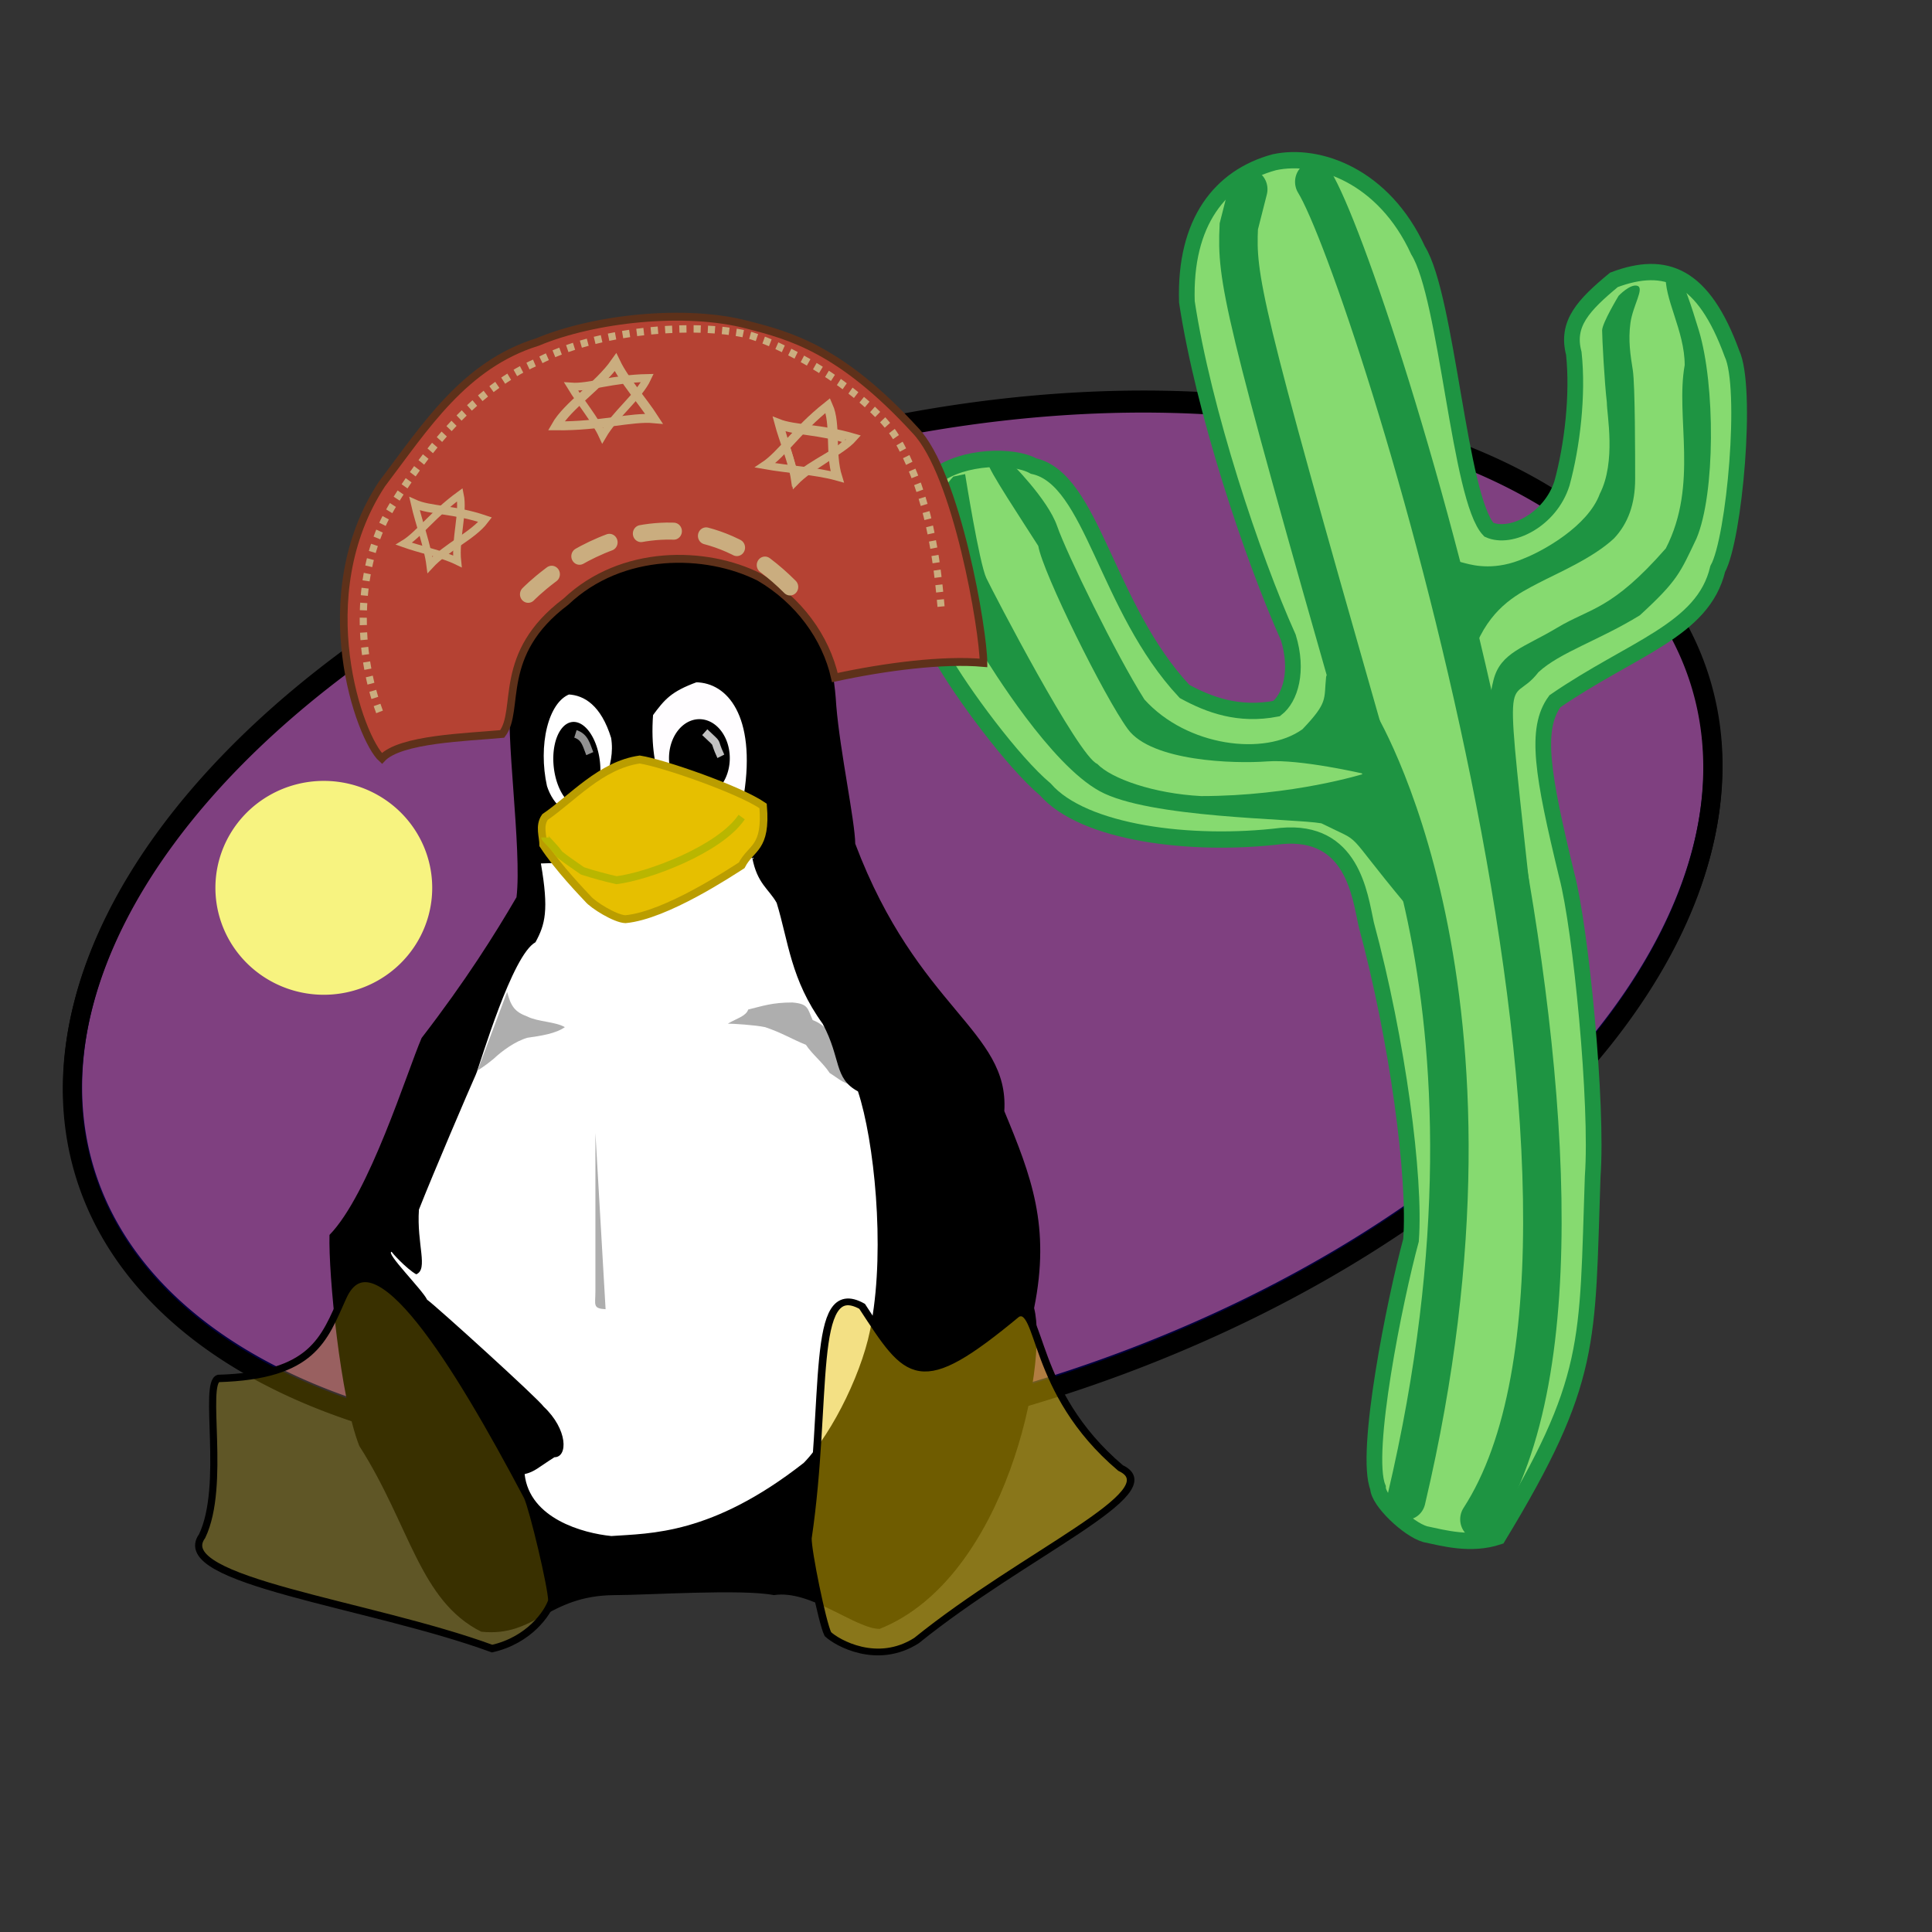 <?xml version="1.0" encoding="UTF-8" standalone="no"?>
<!DOCTYPE svg PUBLIC "-//W3C//DTD SVG 20010904//EN"
"http://www.w3.org/TR/2001/REC-SVG-20010904/DTD/svg10.dtd">
<!-- Created with Sodipodi ("http://www.sodipodi.com/") -->
<svg
   xmlns="http://www.w3.org/2000/svg"
   xmlns:sodipodi="http://sodipodi.sourceforge.net/DTD/sodipodi-0.dtd"
   xmlns:xlink="http://www.w3.org/1999/xlink"
   id="svg548"
   sodipodi:version="0.34-pre"
   width="210mm"
   height="210mm"
   sodipodi:docbase="/home/lauris/cvs/sodipodi/"
   sodipodi:docname="/home/lauris/cvs/sodipodi/lug-al.svg">
  <rect width="100%" height="100%" fill="#333333" stroke="none"/>
  <defs
     id="defs550">
    <linearGradient
       id="linearGradient771">
      <stop
         style="stop-color:#ffffff;stop-opacity:1;"
         offset="0"
         id="stop772" />
      <stop
         style="stop-color:#000000;stop-opacity:1;"
         offset="1"
         id="stop773" />
    </linearGradient>
    <linearGradient
       id="linearGradient623">
      <stop
         style="stop-color:#caad7f;stop-opacity:1;"
         offset="0"
         id="stop624" />
      <stop
         style="stop-color:#220012;stop-opacity:1;"
         offset="1"
         id="stop625" />
    </linearGradient>
    <linearGradient
       id="linearGradient584">
      <stop
         style="stop-color:#e6bf00;stop-opacity:1;"
         offset="0"
         id="stop585" />
      <stop
         style="stop-color:#d700ff;stop-opacity:1;"
         offset="1"
         id="stop586" />
    </linearGradient>
    <linearGradient
       id="linearGradient557">
      <stop
         style="stop-color:#000000;stop-opacity:0;"
         offset="0"
         id="stop558" />
      <stop
         style="stop-color:#0000ff;stop-opacity:1;"
         offset="1"
         id="stop559" />
    </linearGradient>
    <linearGradient
       id="linearGradient553">
      <stop
         style="stop-color:#ff0000;stop-opacity:1;"
         offset="0"
         id="stop554" />
      <stop
         style="stop-color:#ffffff;stop-opacity:1;"
         offset="1"
         id="stop555" />
    </linearGradient>
    <linearGradient
       xlink:href="#linearGradient557"
       id="linearGradient556"
       x1="1.396"
       y1="0.367"
       x2="1.424"
       y2="0.359"
       gradientUnits="objectBoundingBox"
       spreadMethod="pad" />
    <linearGradient
       xlink:href="#linearGradient557"
       id="linearGradient561"
       x1="1.396"
       y1="0.367"
       x2="1.424"
       y2="0.359"
       gradientUnits="objectBoundingBox"
       spreadMethod="pad" />
    <linearGradient
       xlink:href="#linearGradient584"
       id="linearGradient583"
       x1="1.108"
       y1="0.492"
       x2="1.118"
       y2="0.492"
       gradientUnits="objectBoundingBox"
       spreadMethod="pad" />
    <linearGradient
       xlink:href="#linearGradient584"
       id="linearGradient592"
       x1="1.234"
       y1="0.617"
       x2="1.289"
       y2="0.617"
       gradientUnits="objectBoundingBox"
       spreadMethod="pad" />
    <linearGradient
       xlink:href="#linearGradient584"
       id="linearGradient593"
       x1="-0.167"
       y1="1.035"
       x2="-0.276"
       y2="1.064"
       gradientUnits="objectBoundingBox"
       spreadMethod="pad" />
    <linearGradient
       xlink:href="#linearGradient623"
       id="linearGradient622"
       x1="1.178"
       y1="0.523"
       x2="1.248"
       y2="0.516"
       gradientUnits="objectBoundingBox"
       spreadMethod="pad" />
    <linearGradient
       xlink:href="#linearGradient623"
       id="linearGradient636"
       x1="0.939"
       y1="0.453"
       x2="0.989"
       y2="0.453"
       gradientUnits="objectBoundingBox"
       spreadMethod="pad" />
    <linearGradient
       xlink:href="#linearGradient623"
       id="linearGradient646"
       x1="0.651"
       y1="1.116"
       x2="0.651"
       y2="1.163"
       gradientUnits="objectBoundingBox"
       spreadMethod="pad" />
    <linearGradient
       xlink:href="#linearGradient623"
       id="linearGradient647"
       x1="0.857"
       y1="0.879"
       x2="0.899"
       y2="0.924"
       gradientUnits="objectBoundingBox"
       spreadMethod="pad" />
    <linearGradient
       xlink:href="#linearGradient623"
       id="linearGradient648"
       x1="1.467"
       y1="0.563"
       x2="1.489"
       y2="0.563"
       gradientUnits="objectBoundingBox"
       spreadMethod="pad" />
    <linearGradient
       xlink:href="#linearGradient623"
       id="linearGradient649"
       x1="-0.416"
       y1="0.462"
       x2="-0.426"
       y2="0.458"
       gradientUnits="objectBoundingBox"
       spreadMethod="pad" />
    <linearGradient
       xlink:href="#linearGradient623"
       id="linearGradient650"
       x1="1.383"
       y1="0.656"
       x2="1.394"
       y2="0.66"
       gradientUnits="objectBoundingBox"
       spreadMethod="pad" />
    <linearGradient
       xlink:href="#linearGradient623"
       id="linearGradient651"
       x1="1.481"
       y1="0.508"
       x2="1.487"
       y2="0.508"
       gradientUnits="objectBoundingBox"
       spreadMethod="pad" />
    <linearGradient
       xlink:href="#linearGradient623"
       id="linearGradient652"
       x1="1.035"
       y1="1.299"
       x2="1.049"
       y2="1.308"
       gradientUnits="objectBoundingBox"
       spreadMethod="pad" />
    <linearGradient
       xlink:href="#linearGradient557"
       id="linearGradient774"
       x1="1.396"
       y1="0.367"
       x2="1.424"
       y2="0.359"
       gradientUnits="objectBoundingBox"
       spreadMethod="pad" />
    <linearGradient
       xlink:href="#linearGradient557"
       id="linearGradient775"
       x1="0.678"
       y1="0.543"
       x2="0.678"
       y2="0.543"
       gradientUnits="objectBoundingBox"
       spreadMethod="pad" />
    <linearGradient
       xlink:href="#linearGradient771"
       id="linearGradient854"
       x1="-0.167"
       y1="1.035"
       x2="-0.276"
       y2="1.064"
       gradientUnits="objectBoundingBox"
       spreadMethod="pad" />
    <linearGradient
       xlink:href="#linearGradient771"
       id="linearGradient855"
       x1="1.234"
       y1="0.617"
       x2="1.289"
       y2="0.617"
       gradientUnits="objectBoundingBox"
       spreadMethod="pad" />
    <linearGradient
       xlink:href="#linearGradient771"
       id="linearGradient856"
       x1="1.344"
       y1="0.414"
       x2="1.349"
       y2="0.414"
       gradientUnits="objectBoundingBox"
       spreadMethod="pad" />
    <linearGradient
       xlink:href="#linearGradient553"
       id="linearGradient857"
       x1="0.36"
       y1="0.527"
       x2="0.36"
       y2="0.527"
       gradientUnits="objectBoundingBox"
       spreadMethod="pad" />
  </defs>
  <sodipodi:namedview
     id="base" />
  <rect
     style="font-size:12;fill:url(#linearGradient556);fill-rule:evenodd;stroke-width:1pt;"
     id="rect1071"
     width="380.335"
     height="338.994"
     x="2.362"
     y="5.85" />
  <g
     id="g1025"
     transform="matrix(2.343,0,0,2.433,-14.279,13.781)">
    <g
       id="g820">
      <path
         sodipodi:type="arc"
         style="font-size:12;fill:url(#linearGradient857);fill-rule:evenodd;stroke:#000000;stroke-width:3.37;"
         id="path552"
         d="M 342.127 169.011 A 149.205 81.255 0 1 0 43.716 169.011 A 149.205 81.255 0 1 0  342.127 169.011 z"
         sodipodi:cx="192.921310"
         sodipodi:cy="169.010590"
         sodipodi:rx="149.205154"
         sodipodi:ry="81.255035"
         transform="matrix(0.954,-0.261,0.253,0.982,-64.161,35.166)" />
      <path
         sodipodi:type="arc"
         style="font-size:12;fill:url(#linearGradient775);fill-rule:evenodd;stroke:#000000;stroke-width:3.37;"
         id="path560"
         d="M 342.127 169.011 A 149.205 81.255 0 1 0 43.716 169.011 A 149.205 81.255 0 1 0  342.127 169.011 z"
         sodipodi:cx="192.921310"
         sodipodi:cy="169.010590"
         sodipodi:rx="149.205154"
         sodipodi:ry="81.255035"
         transform="matrix(0.954,-0.261,0.253,0.982,-64.219,35.461)" />
      <path
         sodipodi:type="arc"
         style="font-size:12;fill:#ffff80;fill-opacity:0.935;fill-rule:evenodd;stroke-width:1pt;"
         id="path565"
         d="M 432.41 156.181 A 19.007 18.057 0 1 0 394.396 156.181 A 19.007 18.057 0 1 0  432.41 156.181 z"
         sodipodi:cx="413.402832"
         sodipodi:cy="156.180878"
         sodipodi:rx="19.007034"
         sodipodi:ry="18.056679"
         transform="translate(-350.532,-11.933)" />
    </g>
    <g
       id="g783"
       transform="translate(-354.173,-4.324)"
       style="font-size:12;">
      <path
         style="fill:#86da70;fill-rule:evenodd;stroke:#1e9442;stroke-opacity:1;stroke-width:2.75;stroke-linejoin:miter;stroke-linecap:butt;fill-opacity:1;stroke-dasharray:none;"
         d="M 258.54 269.708 C 258.54 271.901 263.795 276.735 266.814 277.567 C 269.97 278.198 274.792 279.521 279.638 277.98 C 296.327 251.506 295.168 245.284 296.184 217.172 C 297.112 205.07 294.116 175.281 291.634 166.291 C 287.363 149.286 285.994 141.614 289.566 136.921 C 303.217 127.891 315.548 124.966 318.109 114.583 C 321.042 109.494 323.425 83.924 320.591 78.181 C 315.578 64.974 309.027 62.462 299.907 65.771 C 294.535 70.06 291.498 73.17 292.875 78.181 C 293.657 85.257 292.582 93.829 290.806 100.105 C 288.776 106.341 281.798 109.619 277.983 107.964 C 272.811 102.792 270.675 68.666 265.573 60.807 C 259.568 48.197 248.081 44.285 240.339 45.915 C 230.901 48.397 224.578 55.978 225.034 69.494 C 227.93 87.858 236.486 112.602 242.821 126.166 C 244.606 131.787 243.197 136.357 240.753 138.162 C 234.124 139.402 228.926 137.526 224.62 135.267 C 210.83 121.06 208.475 99.359 198.146 97.209 C 194.571 95.29 185.859 95.505 181.186 98.864 C 176.385 102.922 172.684 109.533 174.153 114.17 C 175.033 117.998 180.455 126.554 182.013 129.475 C 185.535 135.479 194.532 147.225 200.214 151.814 C 206.909 159.222 225.83 161.508 241.581 159.673 C 254.011 158.587 255.344 169.542 256.472 174.565 C 261.982 194.204 265.16 217.31 264.332 227.928 C 261.525 237.855 256.058 263.917 258.54 269.708 z "
         id="path762"
         sodipodi:nodetypes="ccccccccccccccccccccccccccc"
         transform="translate(343.342,-19.856)" />
      <g
         id="g776"
         transform="matrix(1,0,0,1.011,343.342,-22.494)">
        <path
           style="fill:none;fill-rule:evenodd;stroke:#1e9442;stroke-opacity:1;stroke-width:6.75;stroke-linejoin:miter;stroke-linecap:round;fill-opacity:1;stroke-dasharray:none;"
           d="M 263.505 271.363 C 284.602 186.147 254.818 141.058 254.818 141.058 "
           id="path768"
           sodipodi:nodetypes="cc" />
        <path
           style="fill:none;fill-rule:evenodd;stroke:#1e9442;stroke-opacity:1;stroke-width:6.75;stroke-linejoin:miter;stroke-linecap:round;fill-opacity:1;stroke-dasharray:none;"
           d="M 255.645 142.299 C 234.549 71.976 233.72 67.425 234.134 58.739 L 235.789 52.533 "
           id="path769"
           sodipodi:nodetypes="ccc" />
        <path
           style="fill:none;fill-rule:evenodd;stroke:#1e9442;stroke-opacity:1;stroke-width:6.75;stroke-linejoin:miter;stroke-linecap:round;fill-opacity:1;stroke-dasharray:none;"
           d="M 276.328 274.672 C 309.835 225.445 257.3 66.598 247.372 51.292 "
           id="path770"
           sodipodi:nodetypes="cc" />
        <path
           style="fill:#1e9442;fill-rule:evenodd;stroke:none;stroke-opacity:1;stroke-width:1pt;stroke-linejoin:miter;stroke-linecap:butt;fill-opacity:1;"
           d="M 285.843 175.392 C 280.465 128.234 281.292 139.817 286.67 133.198 C 290.393 129.889 297.425 127.821 304.458 123.684 C 311.077 117.893 311.49 116.652 314.385 110.861 C 317.695 103.414 317.694 85.213 314.799 76.112 C 311.903 67.012 310.663 64.943 309.008 66.598 C 308.594 70.735 312.317 76.112 312.317 81.904 C 310.662 90.591 314.799 101.759 309.008 112.515 C 299.493 122.857 295.771 122.443 289.979 125.752 C 284.188 129.062 280.051 129.889 278.81 134.439 C 277.569 138.99 277.569 145.608 277.569 145.608 "
           id="path773"
           sodipodi:nodetypes="ccccccccccc" />
        <path
           style="fill:#1e9442;fill-rule:evenodd;stroke:none;stroke-opacity:1;stroke-width:1pt;stroke-linejoin:miter;stroke-linecap:butt;fill-opacity:1;"
           d="M 275.915 128.234 C 278.81 122.029 283.361 119.961 286.67 118.306 C 289.979 116.652 296.185 114.169 299.907 110.86 C 302.389 108.378 303.63 105.069 303.63 100.933 C 303.63 97.209 303.63 85.213 303.217 82.731 C 302.803 80.249 302.389 77.767 302.803 74.871 C 303.217 71.976 305.285 69.08 304.044 68.666 C 302.803 68.253 300.735 70.321 300.735 70.321 C 300.735 70.321 297.839 74.871 297.839 76.112 C 297.839 77.353 298.252 84.799 298.666 88.109 C 298.666 90.177 300.321 98.037 297.425 103.414 C 295.357 108.792 287.498 112.929 284.188 114.17 C 279.224 116.238 275.501 115.411 273.846 114.997 C 272.192 114.583 272.192 114.583 272.192 114.583 "
           id="path774"
           sodipodi:nodetypes="cccccccccccccc" />
        <path
           style="fill:#1e9442;fill-rule:evenodd;stroke:none;stroke-opacity:1;stroke-width:1pt;stroke-linejoin:miter;stroke-linecap:butt;fill-opacity:1;"
           d="M 263.505 172.083 C 251.922 158.845 256.472 162.155 248.613 158.432 C 243.649 157.604 218.415 157.604 209.728 153.054 C 201.041 148.504 190.7 132.371 189.045 129.889 C 187.39 127.407 181.599 106.31 181.599 104.655 C 181.599 103.001 184.081 100.519 184.081 100.519 L 186.149 100.105 C 186.149 100.105 188.631 114.997 189.872 117.479 C 191.113 119.961 206.005 147.263 209.315 148.504 C 211.797 150.986 219.243 153.468 227.516 153.881 C 243.649 153.881 256.059 150.159 256.059 150.159 C 256.059 150.159 244.89 147.677 239.098 148.09 C 233.307 148.504 218.829 148.09 214.692 142.713 C 210.556 137.335 199.801 116.652 198.973 112.101 C 196.491 108.378 189.872 98.864 190.286 98.45 C 190.7 98.037 194.009 98.037 194.009 98.037 C 194.009 98.037 200.628 104.242 202.282 108.792 C 203.937 113.342 212.624 130.302 217.588 137.749 C 225.034 145.608 238.684 147.263 245.304 142.712 C 249.854 138.162 249.026 137.749 249.44 134.026 C 249.854 130.303 263.091 155.123 263.091 155.123 "
           id="path775"
           sodipodi:nodetypes="ccccccccccccccccccccc" />
      </g>
    </g>
    <g
       id="g796"
       transform="translate(-353.847,-2.938)"
       style="font-size:12;">
      <g
         id="g720"
         transform="translate(180.358,4.964)">
        <g
           id="g704">
          <path
             style="fill:#000000;fill-rule:evenodd;stroke:none;stroke-opacity:1;stroke-width:1pt;stroke-linejoin:miter;stroke-linecap:butt;fill-opacity:1;"
             d="M 129.248 290.18 C 135.022 290.18 151.712 289.108 157.283 290.18 C 163.704 289.2 171.583 295.882 175.815 295.882 C 198.084 287.329 205.405 251.152 202.9 241.712 C 205.799 227.891 202.425 219.473 197.673 208.45 C 198.551 194.797 182.501 191.256 171.538 163.308 C 171.475 159.376 168.875 147.751 168.213 140.024 C 167.771 132.908 166.257 126.644 159.659 121.017 C 151.347 112.119 135.416 112.454 124.021 116.741 C 119.718 119.044 111.955 128.423 111.191 139.074 C 110.024 143.661 113.144 164.374 112.142 172.337 C 108.316 178.638 103.319 186.332 95.51 196.096 C 92.952 201.78 86.351 222.427 79.354 229.357 C 79.155 236.027 81.255 256.918 84.581 264.995 C 93.464 278.375 95.121 291.132 105.964 296.357 C 115.468 297.307 117.541 290.277 129.248 290.18 z "
             id="path576"
             sodipodi:nodetypes="cccccccccccccccc"
             transform="translate(158.004,-28.528)" />
          <path
             style="fill:#ffffff;fill-rule:evenodd;stroke:none;stroke-opacity:1;stroke-width:1pt;stroke-linejoin:miter;stroke-linecap:butt;fill-opacity:1;"
             d="M 94.56 236.009 C 92.818 235.059 90.125 232.208 90.283 232.208 C 88.955 232.208 95.699 238.678 96.461 240.286 C 98.117 241.435 115.971 257.026 116.893 258.343 C 121.171 262.202 121.175 266.896 118.794 266.896 C 115.87 268.682 115.382 269.32 113.567 269.747 C 114.421 277.261 123.806 279.725 128.773 280.201 C 135.583 279.726 146.349 280.044 162.51 267.846 C 167.678 262.735 173.232 251.632 174.39 244.088 C 176.766 231.276 174.865 213.441 172.014 205.124 C 167.737 202.908 169.107 199.591 165.836 193.719 C 160.201 186.236 159.822 179.753 157.758 173.287 C 156.378 170.922 154.356 170.073 153.482 165.684 C 151.265 165.684 119.204 166.506 116.418 166.635 C 117.844 174.554 117.163 176.942 115.468 179.939 C 111.352 182.105 105.912 200.107 105.014 202.272 C 103.787 204.914 97.588 218.844 95.035 225.08 C 94.621 230.921 96.726 235.147 94.56 236.009 z "
             id="path579"
             sodipodi:nodetypes="cccccccccccccccccc"
             transform="translate(158.004,-28.528)" />
          <g
             id="g677"
             transform="translate(-68.668,81.078)">
            <path
               style="font-size:12;fill:#fffdff;fill-opacity:1;fill-rule:evenodd;stroke:#000000;stroke-width:1pt;"
               d="M 145.15 133.496 C 140.435 135.149 139.203 136.568 137 139.452 C 136.546 145.309 137.507 148.449 138.254 151.678 C 140.544 153.099 144.112 155.111 145.777 156.067 C 147.31 156.273 151.421 155.819 154.242 153.246 C 156.436 139.766 151.259 133.571 145.15 133.496 z "
               id="path594"
               sodipodi:nodetypes="cccccc"
               transform="translate(225.105,-107.726)" />
            <path
               sodipodi:type="arc"
               style="font-size:12;fill-rule:evenodd;stroke-width:1pt;"
               id="path597"
               d="M 151.734 147.603 A 5.329 6.584 0 1 0 141.075 147.603 A 5.329 6.584 0 1 0  151.734 147.603 z"
               sodipodi:cx="146.404205"
               sodipodi:cy="147.602997"
               sodipodi:rx="5.329491"
               sodipodi:ry="6.583519"
               transform="translate(224.478,-108.353)" />
            <path
               style="font-size:12;fill:none;fill-rule:evenodd;stroke:#ffffff;stroke-width:1pt;stroke-opacity:0.757;"
               d="M 146.718 144.468 C 149.539 147.08 147.972 145.308 149.539 148.544 "
               id="path598"
               sodipodi:nodetypes="cc"
               transform="translate(225.105,-109.607)" />
          </g>
          <g
             id="g695"
             transform="translate(-125.754,75.287)">
            <path
               style="font-size:12;fill:#ffffff;fill-opacity:1;fill-rule:evenodd;stroke:#000000;stroke-width:1pt;"
               d="M 128.535 143.214 C 126.698 137.455 123.52 135.511 120.384 135.377 C 116.156 136.944 114.376 144.629 115.995 151.679 C 117.073 154.98 120.333 158.789 124.773 154.814 C 126.058 153.58 129.475 148.438 128.535 143.214 z "
               id="path607"
               sodipodi:nodetypes="ccccc"
               transform="translate(284.602,-101.762)" />
            <path
               sodipodi:type="arc"
               style="font-size:12;fill-rule:evenodd;stroke-width:1pt;"
               id="path611"
               d="M 125.4 148.23 A 4.075 7.211 0 1 0 117.249 148.23 A 4.075 7.211 0 1 0  125.4 148.23 z"
               sodipodi:cx="121.324257"
               sodipodi:cy="148.229980"
               sodipodi:rx="4.075493"
               sodipodi:ry="7.210503"
               transform="matrix(0.993,-0.114,0.114,0.993,269.108,-87.264)" />
            <path
               style="font-size:12;fill:none;fill-rule:evenodd;stroke:#ffffff;stroke-width:1pt;stroke-opacity:0.573;"
               d="M 121.632 142.7 C 123.306 143.251 123.52 144.523 124.146 146.036 "
               id="path612"
               sodipodi:nodetypes="cc"
               transform="translate(284.602,-101.762)" />
          </g>
          <g
             id="g701"
             transform="translate(-92.661,98.452)">
            <path
               style="font-size:12;fill:url(#linearGradient583);fill-rule:evenodd;stroke:#ba9d00;stroke-width:1pt;"
               d="M 154.242 156.695 C 154.869 163.999 152.141 163.614 150.48 166.726 C 148.632 167.847 137.232 175.191 130.102 175.818 C 128.322 175.761 124.421 173.431 123.519 172.369 C 122.771 171.586 118.346 167.22 115.681 163.278 C 115.681 161.815 114.905 160.089 115.995 158.575 C 120.771 155.433 125.768 149.797 132.61 148.857 C 136.79 149.484 150.167 153.978 154.242 156.695 z "
               id="path582"
               sodipodi:nodetypes="cccccccc"
               transform="translate(251.805,-126.754)" />
            <path
               style="font-size:12;fill:none;fill-rule:evenodd;stroke:#b9b600;stroke-width:1pt;"
               d="M 115.682 162.023 C 115.682 162.151 117.631 163.953 118.189 164.845 C 119.474 165.835 120.796 166.688 122.265 167.667 C 124.166 168.264 126.127 168.773 128.221 169.234 C 133.656 168.607 146.314 164.08 150.167 158.575 "
               id="path587"
               sodipodi:nodetypes="ccccc"
               transform="translate(252.119,-126.754)" />
          </g>
          <path
             style="fill:url(#linearGradient593);fill-rule:evenodd;stroke:#000000;stroke-opacity:1;stroke-width:1.25;stroke-linejoin:miter;stroke-linecap:butt;fill-opacity:0.481;stroke-dasharray:none;"
             d="M 105.612 298.559 C 113.385 299.982 117.621 293.225 118.319 291.13 C 118.319 288.857 115.042 275.637 114.042 273.549 C 100.417 251.513 94.074 229.568 88.422 238.328 C 86.878 253.818 86.779 257.417 65.924 250.685 C 61.356 250.641 69.882 264.65 62.19 284.066 C 56.544 291.581 82.86 291.538 105.612 298.559 z "
             id="path575"
             sodipodi:nodetypes="ccccccc"
             transform="matrix(-0.969,0.396,0.435,0.824,312.752,-18.512)" />
          <path
             style="fill:url(#linearGradient592);fill-rule:evenodd;stroke:#000000;stroke-opacity:1;stroke-width:1.25;stroke-linejoin:miter;stroke-linecap:butt;fill-opacity:0.249;stroke-dasharray:none;"
             d="M 107.865 299.208 C 114.359 297.783 117.621 293.225 118.319 291.13 C 118.319 288.857 115.042 275.637 114.042 273.549 C 101.627 250.932 87.123 228.29 81.73 239.811 C 78.389 246.932 76.509 253.118 59.872 253.592 C 57.154 254.39 61.264 271.674 57.021 280.202 C 51.375 287.717 86.324 291.605 107.865 299.208 z "
             id="path571"
             sodipodi:nodetypes="ccccccc"
             transform="translate(158.004,-28.528)" />
        </g>
        <g
           id="g681"
           transform="translate(1.952052e-5,-1.655)">
          <path
             style="font-size:12;fill:#b54233;fill-opacity:1;fill-rule:evenodd;stroke:#5e311a;stroke-width:1pt;"
             d="M 87.283 146.849 C 90.455 143.54 102.187 143.274 108.381 142.713 C 111.629 138.595 107.284 129.241 119.549 120.374 C 129.332 111.447 144.093 111.687 153.469 116.238 C 160.303 120.086 165.115 126.359 166.707 133.198 C 175.539 131.351 185.723 130.102 192.768 130.716 C 192.768 125.415 188.132 98.741 180.772 91.418 C 167.727 77.709 158.825 75.478 151.402 73.631 C 140.533 70.857 124.521 72.524 114.585 76.526 C 101.706 80.387 94.932 90.802 87.283 100.519 C 74.391 119.419 83.422 143.54 87.283 146.849 z "
             id="path617"
             sodipodi:nodetypes="ccccccccccc"
             transform="translate(159.261,-24.82)" />
          <path
             style="font-size:12;fill:none;fill-rule:evenodd;stroke:url(#linearGradient622);stroke-width:1.25;stroke-dasharray:1.25 1.25 ;stroke-dashoffset:0;"
             d="M 87.283 139.817 C 83.295 129.47 83.292 116.31 88.524 106.724 C 92.795 99.298 102.468 85.855 114.999 80.663 C 125.317 75.308 142.523 73.989 151.815 76.112 C 159.865 78.276 173.631 86.725 177.876 93.486 C 182.836 101.755 184.778 111.175 185.735 122.03 "
             id="path621"
             sodipodi:nodetypes="cccccc"
             transform="translate(158.847,-25.647)" />
          <path
             style="font-size:12;fill:none;fill-rule:evenodd;stroke:url(#linearGradient636);stroke-width:1pt;"
             d="M 157.193 91.004 C 158.02 94.004 159.637 97.566 160.088 100.519 C 163.233 97.689 168.096 96.021 170.43 93.486 C 164.542 91.829 160.089 92.108 157.193 91.004 z "
             id="path632"
             sodipodi:nodetypes="cccc"
             transform="matrix(0.906,0,0,1,173.998,-25.234)" />
          <path
             style="font-size:12;fill:none;fill-rule:evenodd;stroke:url(#linearGradient652);stroke-width:1pt;"
             d="M 157.193 91.004 C 158.02 94.004 159.637 97.566 160.088 100.519 C 163.233 97.689 168.096 96.021 170.43 93.486 C 164.542 91.829 160.089 92.108 157.193 91.004 z "
             id="path638"
             sodipodi:nodetypes="cccc"
             transform="matrix(0.592,-0.726,0.806,0.533,83.987,151.396)" />
          <path
             style="font-size:12;fill:none;fill-rule:evenodd;stroke:url(#linearGradient651);stroke-width:1pt;"
             d="M 157.193 91.004 C 158.02 94.004 159.637 97.566 160.088 100.519 C 163.233 97.689 168.096 96.021 170.43 93.486 C 164.542 91.829 160.089 92.108 157.193 91.004 z "
             id="path639"
             sodipodi:nodetypes="cccc"
             transform="matrix(0.937,0,0,1.087,104.968,-19.91)" />
          <path
             style="font-size:12;fill:none;fill-rule:evenodd;stroke:url(#linearGradient648);stroke-width:1pt;"
             d="M 157.193 91.004 C 158.02 94.004 159.637 97.566 160.088 100.519 C 163.233 97.689 168.096 96.021 170.43 93.486 C 164.542 91.829 160.089 92.108 157.193 91.004 z "
             id="path640"
             sodipodi:nodetypes="cccc"
             transform="translate(158.847,-25.647)" />
          <path
             style="font-size:12;fill:none;fill-rule:evenodd;stroke:url(#linearGradient647);stroke-width:1pt;"
             d="M 157.193 91.004 C 158.02 94.004 159.637 97.566 160.088 100.519 C 163.233 97.689 168.096 96.021 170.43 93.486 C 164.542 91.829 160.089 92.108 157.193 91.004 z "
             id="path641"
             sodipodi:nodetypes="cccc"
             transform="matrix(0.618,-0.85,1.141,0.461,112.746,164.201)" />
          <path
             style="font-size:12;fill:none;fill-rule:evenodd;stroke:url(#linearGradient650);stroke-width:1pt;"
             d="M 157.193 91.004 C 158.02 94.004 159.637 97.566 160.088 100.519 C 163.233 97.689 168.096 96.021 170.43 93.486 C 164.542 91.829 160.089 92.108 157.193 91.004 z "
             id="path642"
             sodipodi:nodetypes="cccc"
             transform="matrix(0.957,-0.289,0.289,0.957,102.983,17.581)" />
          <path
             style="font-size:12;fill:none;fill-rule:evenodd;stroke:url(#linearGradient649);stroke-width:1pt;"
             d="M 157.193 91.004 C 158.02 94.004 159.637 97.566 160.088 100.519 C 163.233 97.689 168.096 96.021 170.43 93.486 C 164.542 91.829 160.089 92.108 157.193 91.004 z "
             id="path643"
             sodipodi:nodetypes="cccc"
             transform="matrix(-1.233,0.296,-0.334,-1.091,518.47,117.418)" />
          <path
             style="font-size:12;fill:none;fill-rule:evenodd;stroke:url(#linearGradient646);stroke-width:2.875;stroke-linecap:round;stroke-dasharray:5.75 5.75 ;stroke-dashoffset:0;"
             d="M 159.261 118.72 C 136.509 96.796 113.344 119.961 113.344 119.961 "
             id="path645"
             sodipodi:nodetypes="cc"
             transform="translate(158.847,-25.647)" />
        </g>
      </g>
      <path
         style="fill:#000000;fill-rule:evenodd;stroke:none;stroke-opacity:1;stroke-width:1pt;stroke-linejoin:miter;stroke-linecap:butt;fill-opacity:0.319;"
         d="M 124.419 217.148 C 124.419 217.346 124.419 217.545 124.419 217.743 C 124.419 216.949 124.419 219.33 124.419 220.124 C 124.419 224.49 124.419 228.855 124.419 233.221 C 124.419 236.793 124.419 240.365 124.419 243.936 C 124.419 246.166 123.895 246.791 126.205 246.913 "
         id="path793"
         transform="translate(339.92,-28.575)" />
      <path
         style="fill:#000000;fill-rule:evenodd;stroke:none;stroke-opacity:1;stroke-width:1pt;stroke-linejoin:miter;stroke-linecap:butt;fill-opacity:0.319;"
         d="M 103.583 207.027 C 103.782 207.027 103.98 207.027 104.179 207.027 C 102.313 207.027 103.428 207.152 106.56 204.646 C 108.056 203.28 110.386 201.654 112.513 201.074 C 114.885 200.754 117.465 200.374 119.061 199.288 C 117.48 198.364 114.259 198.376 112.513 197.503 C 110.239 196.696 109.597 195.742 108.941 193.335 "
         id="path794"
         transform="translate(339.92,-28.575)" />
      <path
         style="fill:#000000;fill-rule:evenodd;stroke:none;stroke-opacity:1;stroke-width:1pt;stroke-linejoin:miter;stroke-linecap:butt;fill-opacity:0.319;"
         d="M 147.636 198.693 C 148.511 198.693 152.376 198.914 154.184 199.288 C 157.115 200.231 158.975 201.365 161.328 202.265 C 162.413 203.86 164.341 205.313 165.495 207.027 C 166.963 207.908 168.529 209.286 169.662 208.813 C 169.545 205.641 169.026 204.301 167.281 202.86 C 165.705 200.647 164.925 198.952 162.519 198.098 C 161.597 196.153 161.805 195.341 158.947 195.121 C 155.407 195.121 153.743 195.715 151.208 196.312 C 150.839 197.418 149.264 197.778 147.636 198.693 z "
         id="path795"
         transform="translate(339.92,-28.575)" />
    </g>
  </g>
  <rect
     style="font-size:12;fill:url(#linearGradient774);fill-rule:evenodd;stroke-width:1pt;"
     id="rect1074"
     width="380.335"
     height="338.994"
     x="2.362"
     y="348.386" />
</svg>
